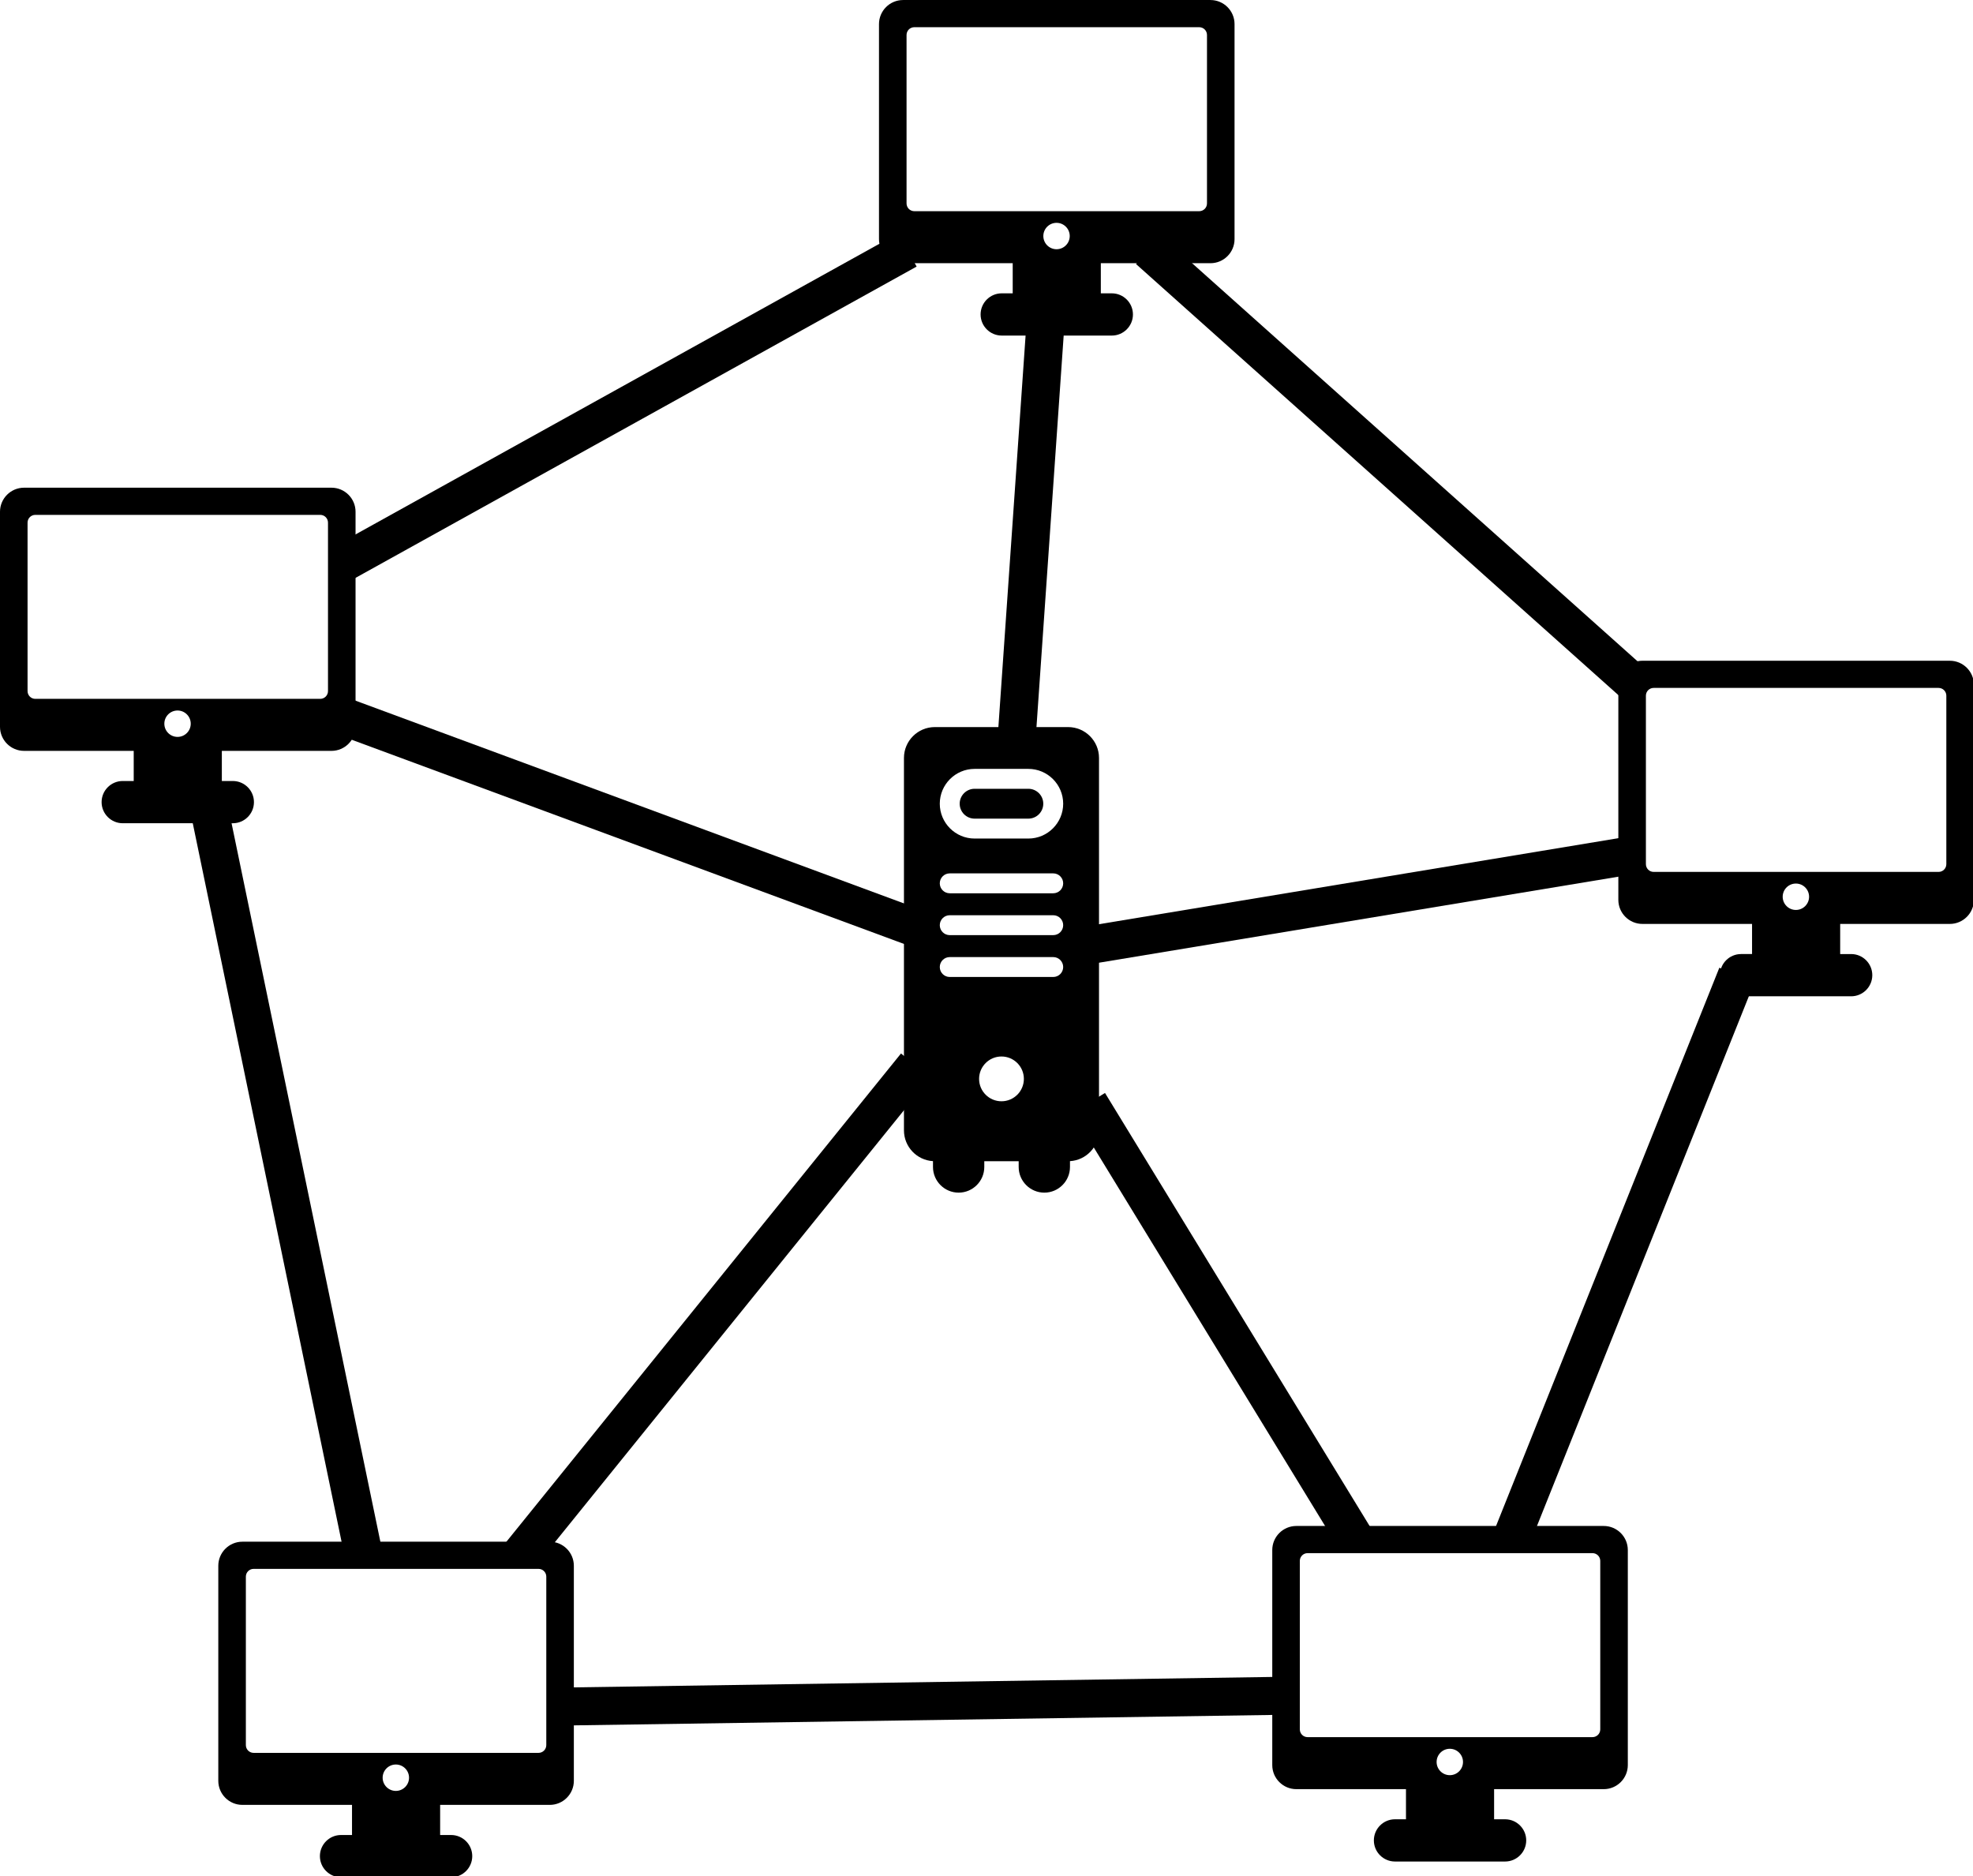 <?xml version="1.0" encoding="UTF-8" standalone="no"?>
<!-- Created with Inkscape (http://www.inkscape.org/) -->

<svg
   xmlns:dc="http://purl.org/dc/elements/1.1/"
   xmlns:cc="http://creativecommons.org/ns#"
   xmlns:rdf="http://www.w3.org/1999/02/22-rdf-syntax-ns#"
   xmlns:svg="http://www.w3.org/2000/svg"
   xmlns="http://www.w3.org/2000/svg"
   xmlns:sodipodi="http://sodipodi.sourceforge.net/DTD/sodipodi-0.dtd"
   xmlns:inkscape="http://www.inkscape.org/namespaces/inkscape"
   width="358.351"
   height="340.789"
   id="svg2"
   version="1.1"
   inkscape:version="0.91 r13725"
   sodipodi:docname="malla-completa.svg">
  <defs
     id="defs4" />
  <sodipodi:namedview
     id="base"
     pagecolor="#ffffff"
     bordercolor="#666666"
     borderopacity="1.0"
     inkscape:pageopacity="0.0"
     inkscape:pageshadow="2"
     inkscape:zoom="1"
     inkscape:cx="-106.22572"
     inkscape:cy="122.61411"
     inkscape:document-units="px"
     inkscape:current-layer="layer1"
     showgrid="false"
     inkscape:window-width="1600"
     inkscape:window-height="843"
     inkscape:window-x="0"
     inkscape:window-y="27"
     inkscape:window-maximized="1"
     fit-margin-top="0"
     fit-margin-left="0"
     fit-margin-right="0"
     fit-margin-bottom="0" />
  <g
     inkscape:label="Layer 1"
     inkscape:groupmode="layer"
     id="layer1"
     transform="translate(-188.143,-207.682)">
    <g
       id="g3027"
       transform="matrix(0.141,0,0,0.141,188.143,294.44)">
      <g
         id="XMLID_215_">
        <g
           id="g2987">
          <path
             id="path2989"
             d="M 427,12.891 H 31 c -17.093,0 -31,13.907 -31,31 v 277 c 0,17.093 13.907,31 31,31 h 141.243 v 38.805 h -14.161 c -15.002,0 -27.206,12.205 -27.206,27.207 0,15.001 12.205,27.206 27.206,27.206 H 299.92 c 15.001,0 27.206,-12.205 27.206,-27.206 0,-15.002 -12.205,-27.207 -27.206,-27.207 H 285.759 V 351.891 H 427 c 17.093,0 31,-13.907 31,-31 v -277 c 0,-17.093 -13.907,-31 -31,-31 z m -198.3,321 c -9.389,0 -17,-7.611 -17,-17 0,-9.389 7.611,-17 17,-17 9.389,0 17,7.611 17,17 0,9.389 -7.611,17 -17,17 z m 193.8,-59 c 0,5.523 -4.477,10 -10,10 h -367 c -5.523,0 -10,-4.477 -10,-10 v -217 c 0,-5.523 4.477,-10 10,-10 h 367 c 5.523,0 10,4.477 10,10 v 217 z"
             inkscape:connector-curvature="0" />
        </g>
      </g>
      <g
         id="g2991" />
      <g
         id="g2993" />
      <g
         id="g2995" />
      <g
         id="g2997" />
      <g
         id="g2999" />
      <g
         id="g3001" />
      <g
         id="g3003" />
      <g
         id="g3005" />
      <g
         id="g3007" />
      <g
         id="g3009" />
      <g
         id="g3011" />
      <g
         id="g3013" />
      <g
         id="g3015" />
      <g
         id="g3017" />
      <g
         id="g3019" />
    </g>
    <g
       id="g3027-3"
       transform="matrix(0.141,0,0,0.141,347.792,205.869)">
      <g
         id="XMLID_215_-6">
        <g
           id="g2987-7">
          <path
             id="path2989-5"
             d="M 427,12.891 H 31 c -17.093,0 -31,13.907 -31,31 v 277 c 0,17.093 13.907,31 31,31 h 141.243 v 38.805 h -14.161 c -15.002,0 -27.206,12.205 -27.206,27.207 0,15.001 12.205,27.206 27.206,27.206 H 299.92 c 15.001,0 27.206,-12.205 27.206,-27.206 0,-15.002 -12.205,-27.207 -27.206,-27.207 H 285.759 V 351.891 H 427 c 17.093,0 31,-13.907 31,-31 v -277 c 0,-17.093 -13.907,-31 -31,-31 z m -198.3,321 c -9.389,0 -17,-7.611 -17,-17 0,-9.389 7.611,-17 17,-17 9.389,0 17,7.611 17,17 0,9.389 -7.611,17 -17,17 z m 193.8,-59 c 0,5.523 -4.477,10 -10,10 h -367 c -5.523,0 -10,-4.477 -10,-10 v -217 c 0,-5.523 4.477,-10 10,-10 h 367 c 5.523,0 10,4.477 10,10 v 217 z"
             inkscape:connector-curvature="0" />
        </g>
      </g>
      <g
         id="g2991-3" />
      <g
         id="g2993-5" />
      <g
         id="g2995-6" />
      <g
         id="g2997-2" />
      <g
         id="g2999-9" />
      <g
         id="g3001-1" />
      <g
         id="g3003-2" />
      <g
         id="g3005-7" />
      <g
         id="g3007-0" />
      <g
         id="g3009-9" />
      <g
         id="g3011-3" />
      <g
         id="g3013-6" />
      <g
         id="g3015-0" />
      <g
         id="g3017-6" />
      <g
         id="g3019-2" />
    </g>
    <g
       id="g3027-6"
       transform="matrix(0.141,0,0,0.141,227.792,485.869)">
      <g
         id="XMLID_215_-1">
        <g
           id="g2987-8">
          <path
             id="path2989-7"
             d="M 427,12.891 H 31 c -17.093,0 -31,13.907 -31,31 v 277 c 0,17.093 13.907,31 31,31 h 141.243 v 38.805 h -14.161 c -15.002,0 -27.206,12.205 -27.206,27.207 0,15.001 12.205,27.206 27.206,27.206 H 299.92 c 15.001,0 27.206,-12.205 27.206,-27.206 0,-15.002 -12.205,-27.207 -27.206,-27.207 H 285.759 V 351.891 H 427 c 17.093,0 31,-13.907 31,-31 v -277 c 0,-17.093 -13.907,-31 -31,-31 z m -198.3,321 c -9.389,0 -17,-7.611 -17,-17 0,-9.389 7.611,-17 17,-17 9.389,0 17,7.611 17,17 0,9.389 -7.611,17 -17,17 z m 193.8,-59 c 0,5.523 -4.477,10 -10,10 h -367 c -5.523,0 -10,-4.477 -10,-10 v -217 c 0,-5.523 4.477,-10 10,-10 h 367 c 5.523,0 10,4.477 10,10 v 217 z"
             inkscape:connector-curvature="0" />
        </g>
      </g>
      <g
         id="g2991-9" />
      <g
         id="g2993-2" />
      <g
         id="g2995-0" />
      <g
         id="g2997-23" />
      <g
         id="g2999-7" />
      <g
         id="g3001-5" />
      <g
         id="g3003-9" />
      <g
         id="g3005-2" />
      <g
         id="g3007-2" />
      <g
         id="g3009-8" />
      <g
         id="g3011-9" />
      <g
         id="g3013-7" />
      <g
         id="g3015-3" />
      <g
         id="g3017-61" />
      <g
         id="g3019-29" />
    </g>
    <g
       id="g3027-31"
       transform="matrix(0.141,0,0,0.141,419.221,483.012)">
      <g
         id="XMLID_215_-9">
        <g
           id="g2987-4">
          <path
             id="path2989-78"
             d="M 427,12.891 H 31 c -17.093,0 -31,13.907 -31,31 v 277 c 0,17.093 13.907,31 31,31 h 141.243 v 38.805 h -14.161 c -15.002,0 -27.206,12.205 -27.206,27.207 0,15.001 12.205,27.206 27.206,27.206 H 299.92 c 15.001,0 27.206,-12.205 27.206,-27.206 0,-15.002 -12.205,-27.207 -27.206,-27.207 H 285.759 V 351.891 H 427 c 17.093,0 31,-13.907 31,-31 v -277 c 0,-17.093 -13.907,-31 -31,-31 z m -198.3,321 c -9.389,0 -17,-7.611 -17,-17 0,-9.389 7.611,-17 17,-17 9.389,0 17,7.611 17,17 0,9.389 -7.611,17 -17,17 z m 193.8,-59 c 0,5.523 -4.477,10 -10,10 h -367 c -5.523,0 -10,-4.477 -10,-10 v -217 c 0,-5.523 4.477,-10 10,-10 h 367 c 5.523,0 10,4.477 10,10 v 217 z"
             inkscape:connector-curvature="0" />
        </g>
      </g>
      <g
         id="g2991-4" />
      <g
         id="g2993-50" />
      <g
         id="g2995-3" />
      <g
         id="g2997-6" />
      <g
         id="g2999-1" />
      <g
         id="g3001-0" />
      <g
         id="g3003-6" />
      <g
         id="g3005-3" />
      <g
         id="g3007-20" />
      <g
         id="g3009-6" />
      <g
         id="g3011-1" />
      <g
         id="g3013-5" />
      <g
         id="g3015-5" />
      <g
         id="g3017-4" />
      <g
         id="g3019-7" />
    </g>
    <g
       id="g3027-65"
       transform="matrix(0.141,0,0,0.141,482.078,325.869)">
      <g
         id="XMLID_215_-69">
        <g
           id="g2987-3">
          <path
             id="path2989-74"
             d="M 427,12.891 H 31 c -17.093,0 -31,13.907 -31,31 v 277 c 0,17.093 13.907,31 31,31 h 141.243 v 38.805 h -14.161 c -15.002,0 -27.206,12.205 -27.206,27.207 0,15.001 12.205,27.206 27.206,27.206 H 299.92 c 15.001,0 27.206,-12.205 27.206,-27.206 0,-15.002 -12.205,-27.207 -27.206,-27.207 H 285.759 V 351.891 H 427 c 17.093,0 31,-13.907 31,-31 v -277 c 0,-17.093 -13.907,-31 -31,-31 z m -198.3,321 c -9.389,0 -17,-7.611 -17,-17 0,-9.389 7.611,-17 17,-17 9.389,0 17,7.611 17,17 0,9.389 -7.611,17 -17,17 z m 193.8,-59 c 0,5.523 -4.477,10 -10,10 h -367 c -5.523,0 -10,-4.477 -10,-10 v -217 c 0,-5.523 4.477,-10 10,-10 h 367 c 5.523,0 10,4.477 10,10 v 217 z"
             inkscape:connector-curvature="0" />
        </g>
      </g>
      <g
         id="g2991-5" />
      <g
         id="g2993-25" />
      <g
         id="g2995-4" />
      <g
         id="g2997-7" />
      <g
         id="g2999-4" />
      <g
         id="g3001-4" />
      <g
         id="g3003-3" />
      <g
         id="g3005-0" />
      <g
         id="g3007-7" />
      <g
         id="g3009-86" />
      <g
         id="g3011-8" />
      <g
         id="g3013-8" />
      <g
         id="g3015-4" />
      <g
         id="g3017-3" />
      <g
         id="g3019-1" />
    </g>
    <g
       id="g3294"
       transform="matrix(0.184,0,0,0.184,327.762,339.735)">
      <g
         id="XMLID_711_">
        <g
           id="g3250">
          <g
             id="g3252">
            <path
               id="path3254"
               d="m 256.293,60.904 h -53.046 c -8.125,0 -14.735,6.61 -14.735,14.735 0,8.125 6.61,14.735 14.735,14.735 h 53.046 c 8.125,0 14.735,-6.61 14.735,-14.735 0,-8.125 -6.61,-14.735 -14.735,-14.735 z"
               inkscape:connector-curvature="0" />
            <path
               id="path3256"
               d="M 295.586,0 H 163.954 c -16.791,0 -30.452,13.661 -30.452,30.452 v 367.604 c 0,16.187 12.697,29.461 28.654,30.395 v 5.768 c 0,13.962 11.359,25.321 25.321,25.321 13.962,0 25.321,-11.359 25.321,-25.321 v -5.711 h 33.943 v 5.711 c 0,13.962 11.359,25.321 25.321,25.321 13.962,0 25.321,-11.359 25.321,-25.321 v -5.768 c 15.957,-0.934 28.655,-14.207 28.655,-30.395 V 30.452 C 326.038,13.661 312.377,0 295.586,0 z M 229.77,369.355 c -12.207,0 -22.102,-9.896 -22.102,-22.102 0,-12.207 9.896,-22.102 22.102,-22.102 12.206,0 22.102,9.896 22.102,22.102 0,12.207 -9.895,22.102 -22.102,22.102 z M 280.851,246.671 H 178.689 c -5.425,0 -9.823,-4.398 -9.823,-9.823 0,-5.425 4.398,-9.823 9.823,-9.823 h 102.162 c 5.425,0 9.823,4.398 9.823,9.823 0.001,5.425 -4.397,9.823 -9.823,9.823 z m 0,-41.311 H 178.689 c -5.425,0 -9.823,-4.398 -9.823,-9.823 0,-5.425 4.398,-9.823 9.823,-9.823 h 102.162 c 5.425,0 9.823,4.398 9.823,9.823 0.001,5.425 -4.397,9.823 -9.823,9.823 z m 0,-41.311 H 178.689 c -5.425,0 -9.823,-4.398 -9.823,-9.823 0,-5.425 4.398,-9.823 9.823,-9.823 h 102.162 c 5.425,0 9.823,4.398 9.823,9.823 0.001,5.425 -4.397,9.823 -9.823,9.823 z m -24.558,-54.028 h -53.046 c -18.958,0 -34.382,-15.423 -34.382,-34.382 0,-18.958 15.423,-34.381 34.382,-34.381 h 53.046 c 18.958,0 34.382,15.423 34.382,34.381 0,18.959 -15.424,34.382 -34.382,34.382 z"
               inkscape:connector-curvature="0" />
          </g>
        </g>
      </g>
      <g
         id="g3258" />
      <g
         id="g3260" />
      <g
         id="g3262" />
      <g
         id="g3264" />
      <g
         id="g3266" />
      <g
         id="g3268" />
      <g
         id="g3270" />
      <g
         id="g3272" />
      <g
         id="g3274" />
      <g
         id="g3276" />
      <g
         id="g3278" />
      <g
         id="g3280" />
      <g
         id="g3282" />
      <g
         id="g3284" />
      <g
         id="g3286" />
    </g>
    <path
       style="fill:none;stroke:#000000;stroke-width:6.9;stroke-linecap:square;stroke-linejoin:bevel;stroke-miterlimit:4;stroke-dasharray:none;stroke-dashoffset:0;stroke-opacity:1"
       d="m 252.558,338.555 99.745,36.875"
       id="path3335"
       inkscape:connection-start-point="d4"
       inkscape:connection-end-point="d4" />
    <path
       style="fill:none;stroke:#000000;stroke-width:6.9;stroke-linecap:square;stroke-linejoin:bevel;stroke-miterlimit:4;stroke-dasharray:none;stroke-dashoffset:0;stroke-opacity:1"
       d="m 284.565,487.682 67.738,-83.813"
       id="path3337"
       inkscape:connector-type="polyline"
       inkscape:connector-curvature="0"
       inkscape:connection-start="#g3027-6"
       inkscape:connection-start-point="d4"
       inkscape:connection-end="#g3294"
       inkscape:connection-end-point="d4" />
    <path
       style="display:inline;fill:none;stroke:#000000;stroke-width:6.9;stroke-linecap:square;stroke-linejoin:bevel;stroke-miterlimit:4;stroke-dasharray:none;stroke-dashoffset:0;stroke-opacity:1"
       d="M 432.854,484.825 387.697,410.931"
       id="path3339"
       inkscape:connector-type="polyline"
       inkscape:connector-curvature="0"
       inkscape:connection-start="#g3027-31"
       inkscape:connection-start-point="d4"
       inkscape:connection-end="#g3294"
       inkscape:connection-end-point="d4" />
    <path
       style="fill:none;stroke:#000000;stroke-width:6.9;stroke-linecap:square;stroke-linejoin:bevel;stroke-miterlimit:4;stroke-dasharray:none;stroke-dashoffset:0;stroke-opacity:1"
       d="M 482.078,363.411 387.697,379.042"
       id="path3341"
       inkscape:connector-type="polyline"
       inkscape:connector-curvature="0"
       inkscape:connection-start="#g3027-65"
       inkscape:connection-start-point="d4"
       inkscape:connection-end="#g3294"
       inkscape:connection-end-point="d4" />
    <path
       style="fill:none;stroke:#000000;stroke-width:6.9;stroke-linecap:square;stroke-linejoin:bevel;stroke-miterlimit:4;stroke-dasharray:none;stroke-dashoffset:0;stroke-opacity:1"
       d="m 377.888,268.471 -4.952,71.264"
       id="path3343"
       inkscape:connector-type="polyline"
       inkscape:connector-curvature="0"
       inkscape:connection-start="#g3027-3"
       inkscape:connection-start-point="d4"
       inkscape:connection-end="#g3294"
       inkscape:connection-end-point="d4" />
    <path
       style="fill:none;fill-rule:nonzero;stroke:#000000;stroke-width:6.9;stroke-linecap:square;stroke-linejoin:bevel;stroke-opacity:1;color:#000000;clip-rule:nonzero;display:inline;overflow:visible;visibility:visible;opacity:1;isolation:auto;mix-blend-mode:normal;color-interpolation:sRGB;color-interpolation-filters:linearRGB;solid-color:#000000;solid-opacity:1;fill-opacity:1;stroke-miterlimit:4;stroke-dasharray:none;stroke-dashoffset:0;filter-blend-mode:normal;filter-gaussianBlur-deviation:0;color-rendering:auto;image-rendering:auto;shape-rendering:auto;text-rendering:auto;enable-background:accumulate"
       d="m 226.646,357.043 27.058,130.639"
       id="path4339"
       inkscape:connector-type="polyline"
       inkscape:connector-curvature="0"
       inkscape:connection-start="#g3027"
       inkscape:connection-end="#g3027-6" />
    <path
       style="fill:none;fill-rule:nonzero;stroke:#000000;stroke-width:6.9;stroke-linecap:square;stroke-linejoin:bevel;stroke-opacity:1;color:#000000;clip-rule:nonzero;display:inline;overflow:visible;visibility:visible;opacity:1;isolation:auto;mix-blend-mode:normal;color-interpolation:sRGB;color-interpolation-filters:linearRGB;solid-color:#000000;solid-opacity:1;fill-opacity:1;stroke-miterlimit:4;stroke-dasharray:none;stroke-dashoffset:0;filter-blend-mode:normal;filter-gaussianBlur-deviation:0;color-rendering:auto;image-rendering:auto;shape-rendering:auto;text-rendering:auto;enable-background:accumulate"
       d="m 252.558,308.779 97.379,-54.025"
       id="path4341"
       inkscape:connector-type="polyline"
       inkscape:connector-curvature="0"
       inkscape:connection-start="#g3027"
       inkscape:connection-end="#g3027-3" />
    <path
       style="fill:none;fill-rule:nonzero;stroke:#000000;stroke-width:6.9;stroke-linecap:square;stroke-linejoin:bevel;stroke-opacity:1;color:#000000;clip-rule:nonzero;display:inline;overflow:visible;visibility:visible;opacity:1;isolation:auto;mix-blend-mode:normal;color-interpolation:sRGB;color-interpolation-filters:linearRGB;solid-color:#000000;solid-opacity:1;fill-opacity:1;stroke-miterlimit:4;stroke-dasharray:none;stroke-dashoffset:0;filter-blend-mode:normal;filter-gaussianBlur-deviation:0;color-rendering:auto;image-rendering:auto;shape-rendering:auto;text-rendering:auto;enable-background:accumulate"
       d="M 399.342,255.361 482.68,329.833"
       id="path4343"
       inkscape:connector-type="polyline"
       inkscape:connector-curvature="0"
       inkscape:connection-start="#g3027-3"
       inkscape:connection-end="#g3027-65" />
    <path
       style="fill:none;fill-rule:nonzero;stroke:#000000;stroke-width:6.9;stroke-linecap:square;stroke-linejoin:bevel;stroke-opacity:1;color:#000000;clip-rule:nonzero;display:inline;overflow:visible;visibility:visible;opacity:1;isolation:auto;mix-blend-mode:normal;color-interpolation:sRGB;color-interpolation-filters:linearRGB;solid-color:#000000;solid-opacity:1;fill-opacity:1;stroke-miterlimit:4;stroke-dasharray:none;stroke-dashoffset:0;filter-blend-mode:normal;filter-gaussianBlur-deviation:0;color-rendering:auto;image-rendering:auto;shape-rendering:auto;text-rendering:auto;enable-background:accumulate"
       d="m 419.221,515.7 -127.013,1.896"
       id="path4349"
       inkscape:connector-type="polyline"
       inkscape:connector-curvature="0"
       inkscape:connection-start="#g3027-31"
       inkscape:connection-end="#g3027-6" />
    <path
       style="fill:none;fill-rule:nonzero;stroke:#000000;stroke-width:6.9;stroke-linecap:square;stroke-linejoin:bevel;stroke-opacity:1;color:#000000;clip-rule:nonzero;display:inline;overflow:visible;visibility:visible;opacity:1;isolation:auto;mix-blend-mode:normal;color-interpolation:sRGB;color-interpolation-filters:linearRGB;solid-color:#000000;solid-opacity:1;fill-opacity:1;stroke-miterlimit:4;stroke-dasharray:none;stroke-dashoffset:0;filter-blend-mode:normal;filter-gaussianBlur-deviation:0;color-rendering:auto;image-rendering:auto;shape-rendering:auto;text-rendering:auto;enable-background:accumulate"
       d="m 463.586,484.825 38.759,-96.898"
       id="path4351"
       inkscape:connector-type="polyline"
       inkscape:connector-curvature="0"
       inkscape:connection-start="#g3027-31"
       inkscape:connection-end="#g3027-65" />
  </g>
</svg>
